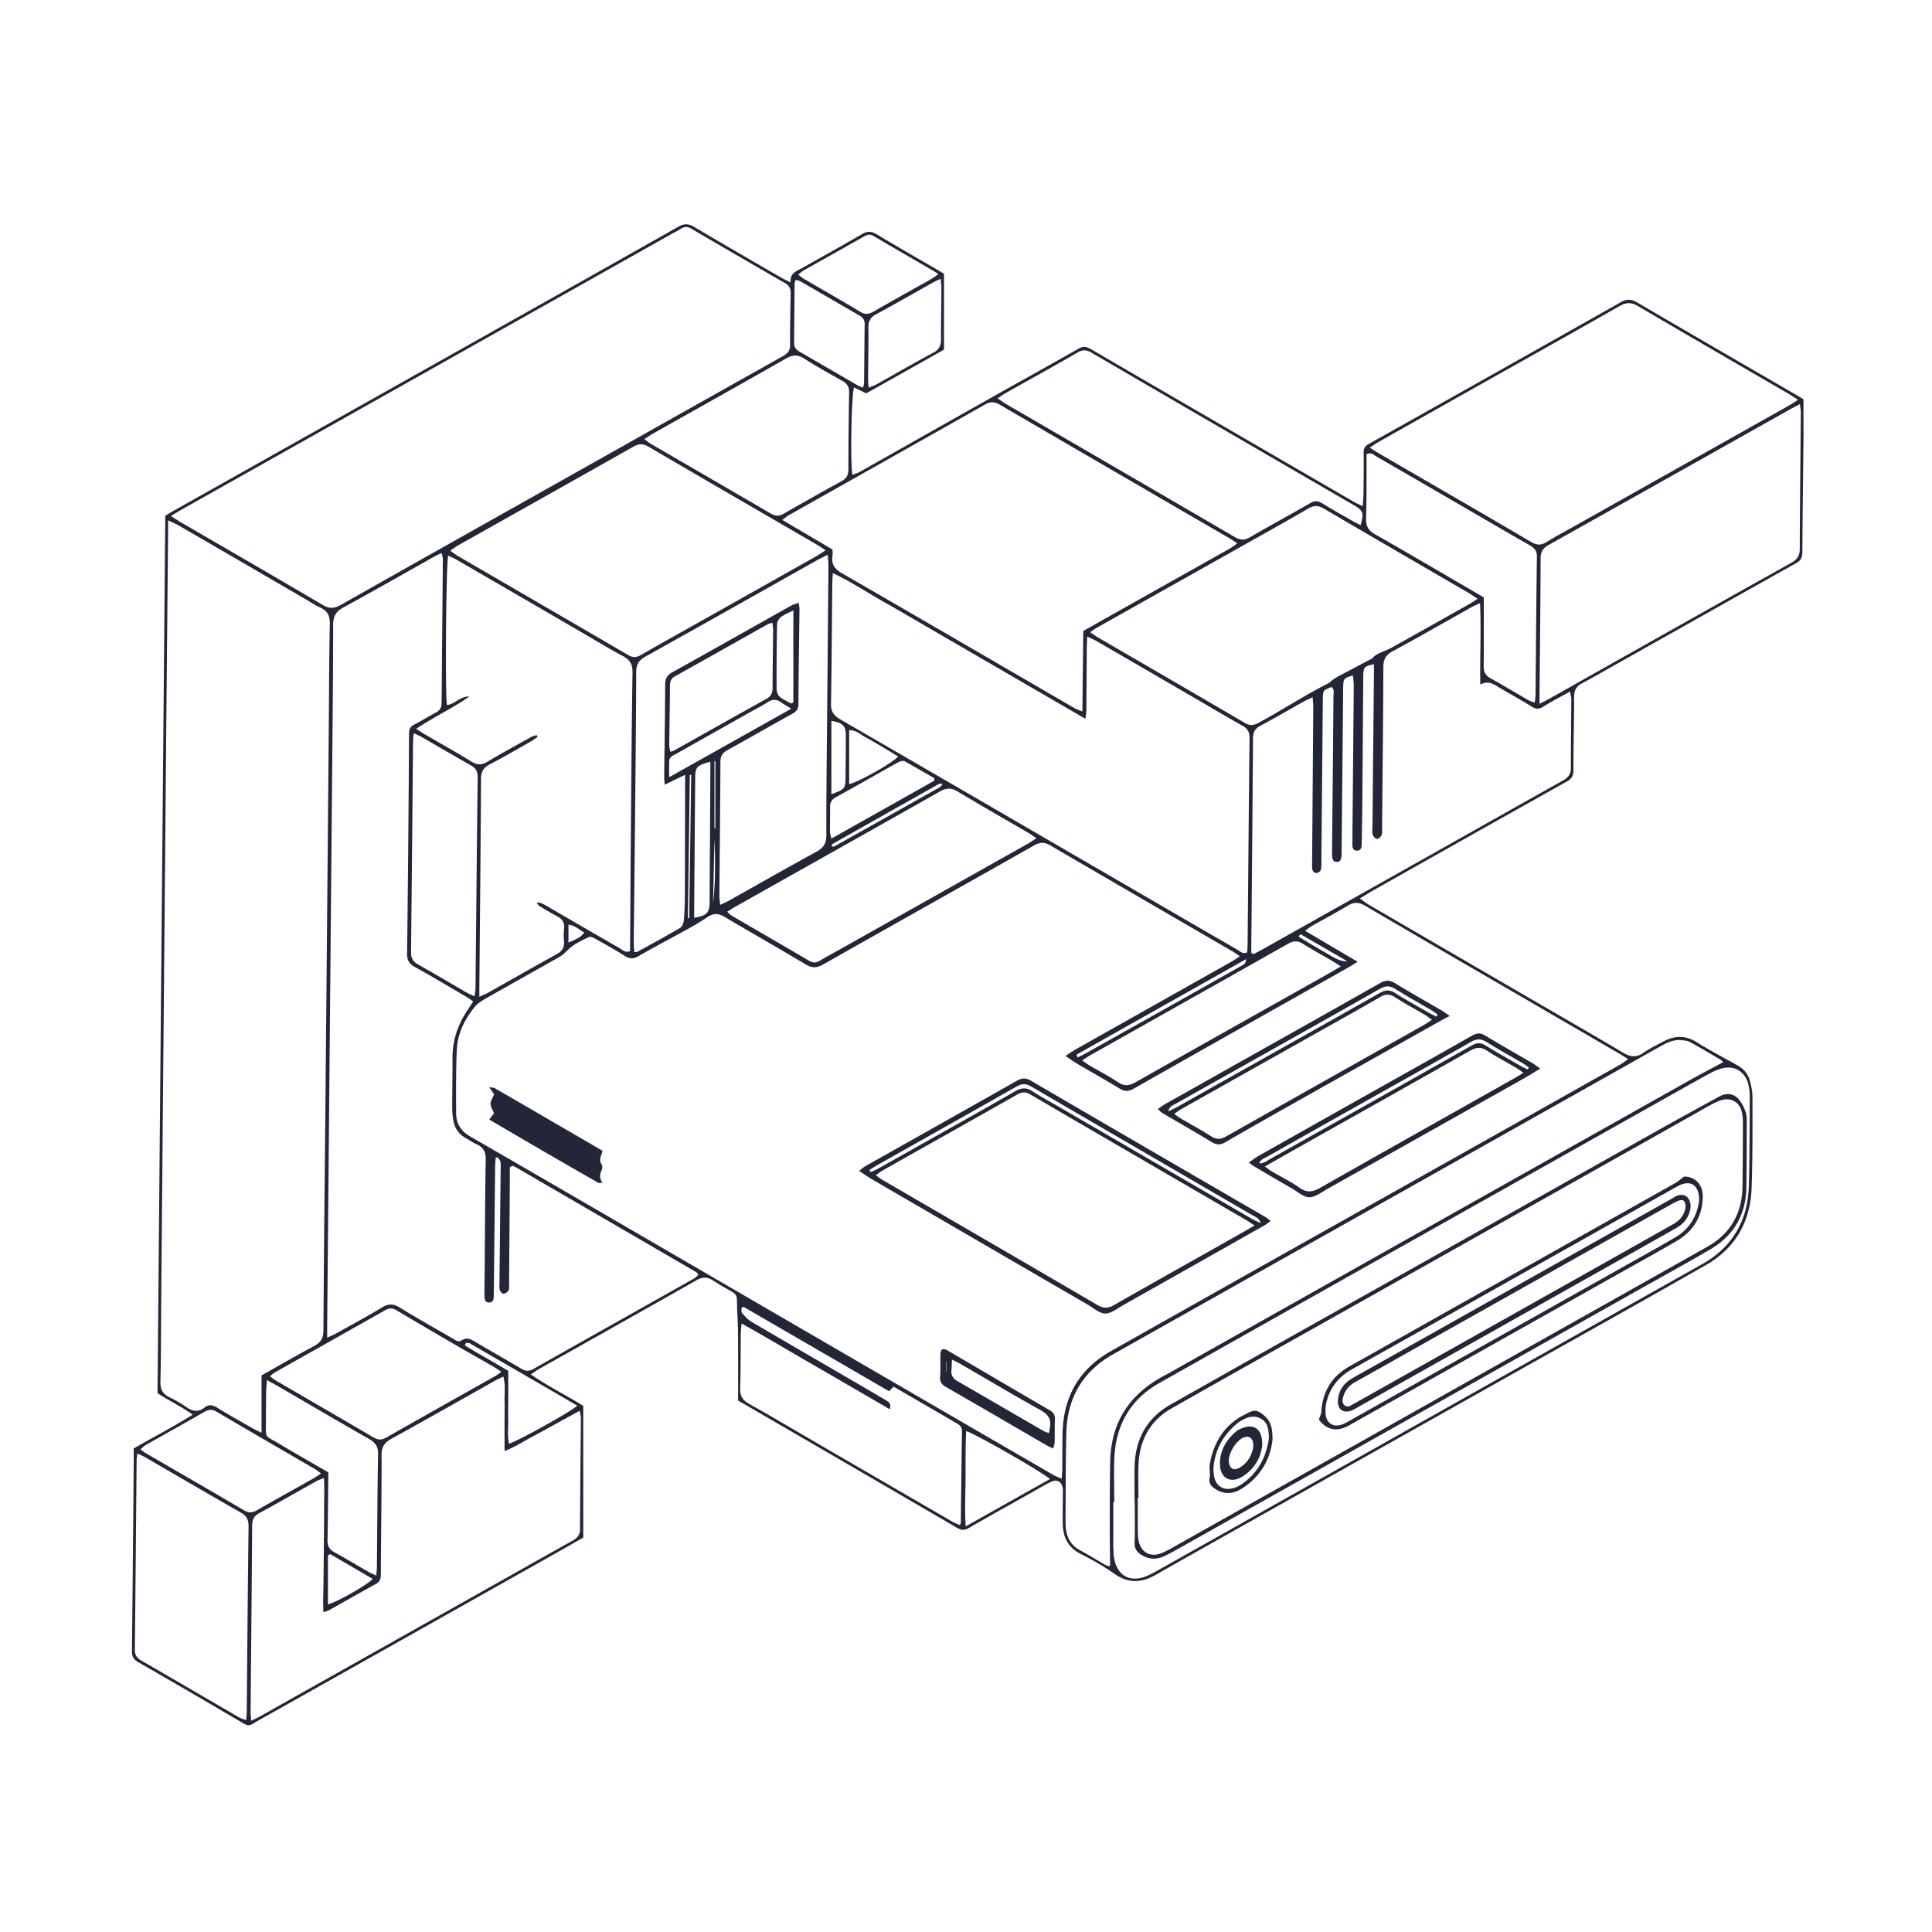 <svg xmlns="http://www.w3.org/2000/svg" width="550" height="550" fill="none" viewBox="0 0 550 550">
    <path fill="#222638" fill-rule="evenodd" d="M210.116 398.71c0-1.908.003-3.797.006-5.672.007-4.54.015-9.001-.022-13.462-.015-1.645-.087-3.289-.159-4.932a151 151 0 0 1-.156-4.659c-.012-1.194-.577-1.795-1.513-2.32-1.807-1.016-3.618-2.04-5.352-3.17-1.565-1.016-2.936-1.012-4.598-.068a6039.245 6039.245 0 0 1-27.628 15.601l-.016.01c-3.07 1.726-6.14 3.452-9.208 5.181-1.008.567-2.018 1.132-3.028 1.696l-.002.002-.003.001-.002.001-.002.002-.007.003-.006.004-.01.005-.004.002-.002.002-.003.001-.002.002-.003.001-.002.001-.003.002-.001.001c-1.652.924-3.305 1.848-4.951 2.783-.451.256-.879.549-1.402.908-.277.19-.581.398-.929.629 3.14 2.149 6.308 3.952 9.367 5.693h.001l.001.001.003.002c1.905 1.084 3.768 2.145 5.555 3.249v37.519c-1.235.701-2.445 1.39-3.638 2.069-2.202 1.253-4.347 2.475-6.497 3.686a847770.94 847770.94 0 0 1-78.533 44.173c-.49.276-.983.548-1.475.821-1.323.732-2.646 1.464-3.93 2.261-.904.556-1.573.512-2.489-.025-10.014-5.884-20.037-11.757-30.12-17.52-1.48-.847-1.808-1.799-1.791-3.368.178-15.095.307-30.19.435-45.285l.069-7.992c.008-.933.005-1.868.002-2.802l-.002-1.4a367.499 367.499 0 0 1 6.103-3.436l.002-.001.002-.001c3.508-1.946 7.065-3.919 10.692-6.182-1.934-1.372-3.852-2.468-5.738-3.545l-.001-.001h-.001c-1.45-.828-2.88-1.645-4.283-2.568.482-54.32.962-108.661 1.443-163.061v-.097l.001-.022v-.096l.001-.034v-.04l.001-.047.002-.229.005-.584.001-.133.756-85.458c.218-.129.443-.265.674-.404v-.001l.002-.001a62.9 62.9 0 0 1 1.546-.913c13.299-7.479 26.599-14.956 39.9-22.433l.02-.012.035-.02.062-.035.076-.042c13.324-7.491 26.647-14.981 39.969-22.474l9.432-5.304.012-.007.012-.007.013-.007.012-.007.004-.002h.001v-.001c18.099-10.179 36.199-20.358 54.269-30.59 1.67-.947 2.916-.915 4.55.057 6.514 3.874 13.069 7.67 19.627 11.469h.001l.003.002 4.879 2.827c.563.327 1.147.617 1.836.959h.002c.332.166.688.343 1.078.541-.205-2.276 1.12-2.968 2.449-3.662.189-.1.379-.199.564-.302l2.002-1.12h.001c5.126-2.864 10.254-5.73 15.332-8.681 1.473-.855 2.606-.867 4.082.016 4.699 2.813 9.44 5.56 14.228 8.334h.002c1.664.965 3.333 1.932 5.009 2.907v21.643l-10.079 5.664-12.068 6.782-3.456-1.722c-.763 2.021-1.11 22.345-.444 24.902.223-.088.448-.166.671-.244.451-.157.895-.312 1.297-.538 5.916-3.333 11.827-6.673 17.738-10.012 6.514-3.68 13.027-7.36 19.546-11.03 3.257-1.835 6.522-3.657 9.786-5.479 5.14-2.868 10.28-5.736 15.39-8.654 1.44-.823 2.436-.42 3.646.29 8.698 5.078 17.409 10.138 26.118 15.196h.001l.001.001.001.001h.001l.001.001.001.001h.002l.001.001.008.005.079.046.078.045.004.002.005.003.004.003.005.002.005.003.004.003 5.525 3.208c14.278 8.293 28.56 16.581 42.842 24.862.44.254.906.467 1.476.729h.001l.002.001c.306.14.643.294 1.021.476.031-.467.063-.879.093-1.255v-.002c.053-.67.097-1.227.105-1.784l.026-2.381v-.018c.038-3.267.075-6.535.026-9.798-.02-1.267.44-1.888 1.517-2.493 23.885-13.386 47.759-26.793 71.592-40.273 1.734-.98 3.012-1.016 4.751.005 11.684 6.849 23.398 13.64 35.112 20.431 3.717 2.155 7.434 4.31 11.15 6.467.242.14.478.291.727.451l.002.001.167.107.111.07.082.052c0 1.268.003 2.533.007 3.797v.032c.007 2.705.014 5.406-.011 8.106-.036 3.952-.081 7.904-.126 11.856-.074 6.587-.149 13.174-.184 19.761-.008 1.497-.44 2.364-1.795 3.118-11.665 6.516-23.307 13.068-34.951 19.621l-.004.002-.004.003-.004.002-.005.002-.004.003-.004.002-.004.002-.004.003-.01.005-.061.035-.02.011-12.668 7.127c-1.209.679-2.416 1.362-3.623 2.044v.001c-3.199 1.808-6.397 3.617-9.626 5.368-1.581.855-2.19 1.976-2.19 3.779a709.052 709.052 0 0 1-.096 9.783v.005c-.054 3.707-.107 7.414-.094 11.121.004 1.666-.561 2.485-1.968 3.271-17.472 9.77-34.914 19.6-52.354 29.428l-2.54 1.431c-.821.462-1.623.959-2.544 1.531h-.001c-.431.268-.889.552-1.387.857.337.244.63.466.896.668v.001c.495.375.899.682 1.334.936 12.857 7.483 25.721 14.957 38.583 22.43l5.316 3.089c2.654 1.543 5.311 3.081 7.968 4.62 6.965 4.033 13.931 8.067 20.85 12.175 2.033 1.206 3.686 1.432 5.691.056 1.599-1.097 3.339-2 5.07-2.898l.778-.405c3.162-1.658 6.216-1.746 9.402.246 2.68 1.676 5.457 3.202 8.234 4.727h.001v.001h.001a397.13 397.13 0 0 1 3.445 1.907c1.669.94 2.875 2.343 3.396 4.13.48 1.646.794 3.408.794 5.118l.002 3.14v.002c.005 7.501.01 15.006-.252 22.498-.331 9.567-4.63 17.13-12.971 21.893-13.825 7.897-27.713 15.683-41.6 23.468-6.087 3.413-12.173 6.825-18.255 10.247a290517.454 290517.454 0 0 0-78.529 44.177l-.874.491-.012.007c-5.852 3.291-11.706 6.583-17.538 9.904-3.973 2.267-7.72 2.371-11.624-.387-3.037-2.146-6.324-3.985-9.648-5.675-3.666-1.864-5.009-4.881-5.058-8.716-.021-1.789-.004-3.579.013-5.369v-.036c.008-.854.016-1.708.02-2.561l.001-.223.004-.276a12.58 12.58 0 0 0-.021-1.244c-.182-2.081-1.569-2.948-3.453-2.024-1.353.663-2.663 1.416-3.973 2.169-.49.281-.98.563-1.472.84-1.549.871-3.099 1.74-4.65 2.609h-.001v.001h-.002v.001H289c-4.384 2.457-8.768 4.913-13.117 7.427-1.23.71-2.113.771-3.384.029-16.16-9.437-32.348-18.834-48.533-28.23a39934.43 39934.43 0 0 1-11.067-6.425c-.932-.54-1.864-1.077-2.783-1.605m142.571-126.668.274.189c-.312.202-.599.393-.87.574-.55.367-1.036.691-1.543.977a61940.29 61940.29 0 0 1-20.93 11.784c-7.843 4.414-15.685 8.828-23.525 13.246-.538.302-1.054.647-1.687 1.07-.325.218-.681.457-1.088.721.463.31.873.592 1.25.851v.001l.002.001c.735.506 1.346.925 1.983 1.301 1.493.878 2.992 1.745 4.492 2.613h.001v.001h.001c2.592 1.499 5.183 2.998 7.743 4.553 1.383.839 2.488.831 3.892.033a10676.643 10676.643 0 0 1 33.817-19.126l4.963-2.8c3.914-2.208 7.831-4.414 11.748-6.619 3.451-1.943 6.902-3.886 10.351-5.832.556-.315 1.099-.65 1.787-1.076.341-.21.718-.443 1.149-.706l-7.652-4.509-7.332-4.32c.315-.22.587-.418.833-.598h.001c.464-.338.839-.611 1.24-.838 1.173-.666 2.354-1.32 3.534-1.975l.001-.001h.001l.001-.001.001-.001h.002l.001-.001.001-.001h.001c2.227-1.236 4.453-2.471 6.637-3.78 1.698-1.016 3.065-.98 4.803.041 11.772 6.908 23.578 13.761 35.384 20.615l.003.001 9.783 5.681 5.764 3.349c7.118 4.135 14.238 8.271 21.352 12.409.508.297 1.004.612 1.606.995l.001.001.003.002c.314.199.656.417 1.044.66-.315.216-.593.415-.85.599-.5.359-.919.659-1.364.909a91782.627 91782.627 0 0 1-49.608 27.909l-.067.038c-8.644 4.861-17.29 9.719-25.935 14.577l-.22.123-.026.015-.025.014-.008.004-.008.005-.008.004-.008.005-.008.004-.008.004-.008.005c-23.07 12.963-46.14 25.926-69.183 38.94-8.974 5.07-13.463 12.975-13.689 23.272a348.285 348.285 0 0 0-.058 6.218v.005c-.004 1.327-.008 2.655-.023 3.982-.005.531-.042 1.06-.087 1.71v.007l-.022.315-.013.197-.012.18-.009.13-.005.085-.005.078-.008.137a53.033 53.033 0 0 0-.944-.423h-.001c-.557-.245-1.026-.451-1.467-.706a23576.46 23576.46 0 0 1-33.589-19.477c-14.629-8.496-29.255-16.996-43.882-25.497l-31.655-18.394-12.454-7.238-.03-.018c-14.776-8.589-29.551-17.177-44.358-25.712-2.678-1.545-4.005-3.687-4.013-6.643l-.003-1.033-.003-.881v-.004c-.018-5.332-.035-10.672.188-15.998.197-4.703 2.218-8.833 5.195-12.423.863-1.04 2.158-1.78 3.368-2.471v-.001h.001l.015-.008c4.214-2.403 8.441-4.781 12.668-7.159 2.642-1.487 5.283-2.973 7.922-4.465.872-.491 1.584-1.173 2.302-1.862.156-.149.311-.298.469-.446 1.441-1.353 3.339-2.257 5.179-3.133l.532-.255c.476-.229 1.416.275 2.037.626l.459.257c2.598 1.454 5.198 2.91 7.708 4.506 1.356.863 2.38.92 3.832.081 3.055-1.762 6.158-3.442 9.261-5.122h.001v-.001h.002v-.001h.001l.001-.001.002-.001.003-.001.002-.002.002-.001.003-.001.002-.002.003-.001.002-.001.003-.002a602.29 602.29 0 0 0 5.744-3.136c1.552-.86 3.045-1.826 4.533-2.789l.327-.211c1.565-1.009 2.965-.936 4.606.04 3.517 2.087 7.054 4.14 10.592 6.192 4.214 2.444 8.428 4.888 12.604 7.392 1.827 1.097 3.174.98 4.969-.036a13197.679 13197.679 0 0 1 30.695-17.325l.018-.01c9.777-5.507 19.555-11.014 29.319-16.545 1.658-.936 2.912-.972 4.558-.008 12.442 7.272 24.903 14.508 37.364 21.745 4.901 2.846 9.802 5.693 14.702 8.541.373.217.726.465 1.169.775l.002.002.008.005.218.153.171.119zM74.451 391.551c1.535-.862 3.035-1.713 4.513-2.552 3.531-2.004 6.937-3.938 10.398-5.769 1.924-1.016 2.694-2.214 2.706-4.449.107-16.79.273-33.581.439-50.37v-.011c.072-7.272.143-14.544.21-21.815.213-23.145.416-46.289.619-69.432v-.008l.245-27.901c.027-3.091.046-6.183.066-9.274.047-7.448.094-14.895.248-22.343.049-2.331-.665-3.731-2.739-4.675-1.004-.456-1.952-1.037-2.9-1.618h-.001c-.4-.245-.8-.49-1.204-.725l-5.828-3.389-.014-.008c-10.032-5.834-20.065-11.669-30.104-17.492-.585-.339-1.198-.625-1.948-.977h-.001l-.002-.001a82.829 82.829 0 0 1-1.303-.619c0 .543 0 1.017.002 1.447v.001c.001.75.003 1.367-.002 1.984l-.21 22.411v.005c-.174 18.668-.348 37.336-.512 56.005-.415 46.444-.823 92.889-1.23 139.333v.083c-.022 2.489-.034 4.979-.045 7.468-.026 5.478-.051 10.955-.181 16.429-.053 2.227.637 3.574 2.617 4.514a34.623 34.623 0 0 1 4.941 2.879c1.726 1.206 3.328 1.319 4.981.025 1.23-.96 2.311-.779 3.606.024 2.54 1.574 5.141 3.056 7.74 4.538h.002c.718.409 1.435.818 2.152 1.229.504.29 1.028.544 1.668.853h.001c.323.156.676.327 1.07.523v-16.323Zm59.521-106.969-.001-.001c-.48-.341-.921-.654-1.388-.926a1167.91 1167.91 0 0 1-3.271-1.92l-.003-.002h-.001c-3.701-2.177-7.401-4.352-11.16-6.427-1.654-.911-2.283-1.899-2.259-3.868.27-20.905.436-41.813.557-62.722.008-1.307.455-1.924 1.532-2.477 1.111-.57 2.196-1.19 3.282-1.81a97.704 97.704 0 0 1 2.813-1.565c1.165-.618 1.637-1.469 1.649-2.788.056-7.867.127-15.735.198-23.604v-.023a16371 16371 0 0 0 .149-17.19c.003-.351-.084-.703-.188-1.128-.055-.22-.113-.459-.167-.727-.312.157-.597.296-.863.426-.471.23-.883.431-1.283.655a3161.725 3161.725 0 0 0-7.383 4.16l-.002.001c-6.136 3.464-12.274 6.928-18.46 10.302-2.094 1.142-2.872 2.485-2.876 4.869-.01 11.607-.117 23.218-.224 34.827v.041c-.024 2.564-.048 5.127-.07 7.691-.468 52.268-.94 104.536-1.412 156.804a221.01 221.01 0 0 0-.002 2.143v.005l.002.927v.551c.395-.186.742-.342 1.054-.484l.003-.001c.589-.266 1.058-.479 1.508-.729a630.231 630.231 0 0 1 3.415-1.892l.002-.001v-.001c3.219-1.776 6.439-3.552 9.574-5.467 1.892-1.153 3.312-1.117 5.183.041 3.63 2.245 7.334 4.372 11.037 6.498 1.333.766 2.666 1.531 3.996 2.302.106.062.213.128.32.195.68.421 1.388.86 2.196.309 1.347-.919 2.436-.419 3.655.307 2.13 1.263 4.275 2.502 6.42 3.741l.002.001.003.002.002.001.003.001.001.001.002.001.001.001.002.001.002.001c2.303 1.331 4.606 2.661 6.892 4.021 1.21.722 2.19.767 3.44.057a15051.34 15051.34 0 0 1 28.5-16.053c5.752-3.234 11.504-6.469 17.254-9.708.313-.176.579-.436.852-.702h.001c.128-.125.257-.251.394-.371-.104-.121-.186-.232-.258-.329-.124-.167-.218-.295-.343-.369a60914.014 60914.014 0 0 0-51.421-29.899c-.226-.132-.478-.218-.726-.303l-.048-.016-.059-.02-.052-.018-.027-.01c-.062-.023-.15.009-.224.037l-.01.003a1.434 1.434 0 0 0-.208.122l-.352.221.002 1.589v.001a390.75 390.75 0 0 1-.002 3.585c-.061 9.208-.13 18.42-.198 27.628-.001.18.005.364.011.549.019.581.039 1.169-.16 1.662-.19.471-.896.943-1.416 1-.335.036-.956-.621-1.081-1.073-.148-.532-.126-1.119-.104-1.7.007-.177.013-.353.015-.526.07-7.142.144-14.285.217-21.427l.11-10.679c.002-.17.007-.341.012-.513.018-.58.036-1.163-.077-1.717-.061-.309-.288-.585-.516-.861h-.001c-.103-.125-.206-.25-.293-.377l-.549.133c-.016.287-.036.575-.056.863a30.218 30.218 0 0 0-.089 1.726c-.083 7.785-.163 15.569-.242 23.354l-.001.047-.12 11.689c-.008.666-.02 1.327-.04 1.993-.029.826-.307 1.52-1.243 1.56-1.113.049-1.343-.766-1.383-1.665-.02-.496-.016-.997-.012-1.493l.032-2.893c.016-1.442.032-2.883.045-4.326.022-2.76.039-5.52.057-8.279v-.004c.046-7.361.093-14.721.225-22.08.04-2.13-.637-3.433-2.541-4.288-.725-.323-1.407-.744-2.09-1.164-.38-.235-.761-.469-1.149-.687-1.851-1.049-2.968-2.65-3.376-4.695a19.297 19.297 0 0 1-.375-3.698c-.004-2.364.019-4.728.043-7.091v-.002c.024-2.448.048-4.895.042-7.343-.012-5.078 1.593-9.607 4.42-13.757.314-.461.617-.932.962-1.469v-.001l.498-.773c-.257-.176-.499-.348-.732-.513M49.891 147.694l.001.001a47.62 47.62 0 0 0 1.572.977c3.63 2.111 7.26 4.218 10.892 6.326 9.856 5.72 19.71 11.44 29.523 17.228 1.923 1.138 3.31 1.025 5.19-.04 17.813-10.086 35.658-20.119 53.503-30.151l13.705-7.706 6.303-3.546.025-.014a51520.257 51520.257 0 0 1 52.022-29.239c1.299-.726 2.299-1.428 2.291-3.158-.019-4.657.065-9.314.148-13.97l.017-.962c.025-1.294-.431-2.161-1.585-2.827a4513.263 4513.263 0 0 1-26.676-15.504c-1.065-.625-1.973-.661-2.993.012-.505.334-1.043.62-1.581.907-.269.144-.538.287-.803.436l-66.53 37.421-.266.15a379756.915 379756.915 0 0 0-73.084 41.112c-.57.32-1.129.665-1.823 1.094h-.001c-.327.202-.685.423-1.088.668.477.299.88.556 1.238.785m187.124 16.703c.024-.378.051-.789.075-1.252 3.529 1.68 6.735 3.596 9.891 5.481l.001.001c1.54.92 3.068 1.833 4.616 2.708a832.531 832.531 0 0 1 9.996 5.77h.001l.001.001.001.001h.001l.001.001.002.001a2203.3 2203.3 0 0 0 4.215 2.454c4.784 2.773 9.568 5.551 14.352 8.328l.004.002.005.003.004.003.005.002.004.003.004.002.005.003.004.002.005.003.031.018 14.206 8.252 10.601 6.157 3.947 2.293c.041-.356.085-.67.125-.957v-.001c.074-.532.136-.97.141-1.409.031-3.573.054-7.145.077-10.718v-.037c.015-2.389.03-4.777.048-7.166.003-.59.034-1.179.072-1.905.019-.369.041-.774.061-1.232a55 55 0 0 0 1.082.508c.594.275 1.097.507 1.572.782 8.395 4.864 16.78 9.736 25.167 14.61l3.03 1.761c1.292.752 2.581 1.509 3.871 2.265l.003.002.003.002.003.002.003.001.003.002.003.002.001.001h.002l.001.001.001.001.002.001.001.001h.001l.002.001.001.001c3.136 1.841 6.273 3.681 9.449 5.449 1.509.843 2.033 1.872 2.013 3.582-.162 14.062-.287 28.126-.411 42.189l-.001.009v.071c-.049 5.489-.098 10.979-.149 16.468-.002.515-.04 1.027-.078 1.536l-.001.004-.029.408-.017.251c-.993.467-1.671-.001-2.311-.442-.161-.111-.319-.22-.48-.313a6002.353 6002.353 0 0 1-20.897-12.103l-.003-.002-.004-.002-.003-.002-.003-.002-.004-.002-.003-.002-.004-.002-.003-.002-.003-.002-1.901-1.104-20.292-11.788-.031-.018-.032-.019-.031-.018-.031-.018-.032-.018-.005-.003-.005-.003-.005-.003-.006-.003-.005-.003-.005-.003-.005-.003-.006-.003-.005-.003c-23.222-13.493-46.445-26.986-69.694-40.43-1.883-1.089-2.71-2.247-2.67-4.481.145-7.977.209-15.953.274-23.93.028-3.389.056-6.779.089-10.168.005-.573.042-1.146.086-1.828m-.013-7.973c0 .231.008.451.016.661.016.426.031.814-.028 1.19-.375 2.368.625 3.723 2.714 4.929 16.343 9.42 32.65 18.898 48.958 28.376l.001.001.001.001h.001l.001.001h.001v.001h.001l.011.006c5.77 3.354 11.541 6.708 17.313 10.059.341.199.715.339 1.2.519l.001.001c.271.101.578.215.933.36l.056-4.8.05-4.24.164-13.878 3.656-2.06c3.096-1.745 6.153-3.469 9.214-5.188l10.503-5.9.021-.011c6.036-3.39 12.072-6.78 18.105-10.178.494-.279.96-.61 1.494-.99.267-.19.552-.393.865-.607-.352-.226-.662-.43-.944-.615-.563-.369-1.018-.668-1.488-.942-1.652-.966-3.309-1.925-4.967-2.883-1.142-.661-2.285-1.321-3.426-1.985l-12.493-7.26-.19-.111a27328.258 27328.258 0 0 1-44.094-25.658c-1.44-.839-2.618-.976-4.135-.117-12.814 7.253-25.642 14.478-38.471 21.705l-.003.001-.003.002c-5.812 3.274-11.625 6.548-17.437 9.825-.348.196-.668.439-1.085.757-.236.18-.502.383-.822.614l12.366 7.282 1.936 1.14zM136.471 283.748c.42-.191.777-.347 1.09-.483l.001-.001c.584-.254 1.013-.441 1.418-.67 2.131-1.197 4.26-2.401 6.388-3.605l.002-.001c4.37-2.473 8.74-4.945 13.139-7.364 1.521-.835 2.178-1.868 2.049-3.57a20.218 20.218 0 0 1 .032-3.731c.19-1.762-.601-2.77-2.097-3.541-1.657-.852-3.248-1.835-4.838-2.818l-.107-.066c-.23-.141-.391-.393-.552-.644h-.001a5.07 5.07 0 0 0-.225-.332c.984-.016 1.694.319 2.371.71 2.197 1.273 4.392 2.547 6.587 3.822 4.908 2.85 9.816 5.7 14.738 8.528.156.09.309.195.466.303h.001c.642.442 1.338.92 2.453.476l-.001-.839v-.02c-.001-.589-.002-1.192.001-1.795l.064-9.97.001-.079v-.045c.042-6.676.084-13.353.14-20.027l.061-7.428.001-.148c.104-12.991.208-25.982.414-38.973.037-2.323-.722-3.59-2.734-4.666-3.072-1.642-6.072-3.415-9.072-5.188l-.001-.001h-.001l-.001-.001-.001-.001h-.002l-.001-.001-.001-.001-.002-.001-.001-.001h-.001l-.002-.001c-1.21-.715-2.42-1.431-3.635-2.137l-3.78-2.196-.005-.003-.004-.002-.005-.003-.004-.003-.004-.002-.005-.003-.004-.002-.005-.003-.004-.002a31327.788 31327.788 0 0 0-30.839-17.903c-.499-.289-1.025-.532-1.57-.784h-.001c-.261-.121-.527-.243-.796-.374-.626 2.71-.888 40.592-.339 42.556 1.037-.124 1.922-.659 2.809-1.195 1.085-.656 2.173-1.314 3.547-1.221-2.47 1.739-5.092 3.227-7.756 4.738-2.451 1.39-4.937 2.801-7.373 4.446.36.23.674.434.959.62l.002.001.001.001c.567.37 1.019.664 1.482.935 1.348.785 2.701 1.562 4.053 2.338l.001.001.002.001.003.002.002.001.003.002.002.001.003.001.002.002.003.001v.001c3.101 1.781 6.202 3.562 9.245 5.441 1.649 1.02 2.92.984 4.549.008 3.192-1.907 6.446-3.711 9.7-5.515l.013-.008c.878-.487 1.756-.974 2.633-1.463.338-.189.716-.308 1.094-.427.177-.055.354-.111.528-.174.096.182.193.367.286.549-.203.136-.404.276-.604.416-.437.305-.874.611-1.336.87-.888.504-1.774 1.011-2.661 1.518l-.003.002h-.001c-3.002 1.717-6.005 3.434-9.068 5.031-1.783.931-2.416 2.093-2.428 4.106-.077 14.833-.211 29.667-.345 44.501v.006c-.043 4.746-.086 9.492-.127 14.238-.005.564-.004 1.127-.002 1.833v.007l.002 1.415zm219.756-12.431c.222.097.444.194.666.287.296-.159.593-.315.891-.471l.001-.001c.572-.3 1.143-.6 1.705-.916a69194.034 69194.034 0 0 0 45.137-25.353c4.458-2.507 8.913-5.016 13.369-7.525 8.918-5.023 17.835-10.045 26.767-15.042 1.488-.835 2.448-1.722 2.44-3.622-.021-4.214.019-8.428.058-12.641v-.021c.022-2.334.043-4.667.055-7 0-.388-.082-.777-.184-1.256-.056-.263-.118-.553-.175-.886-.819.456-1.615.888-2.392 1.31-1.842.999-3.576 1.94-5.235 2.998-1.262.802-2.138.713-3.352-.057-1.976-1.251-4.006-2.412-6.037-3.573-.85-.486-1.7-.972-2.546-1.465-.251-.146-.5-.301-.749-.457-1.537-.959-3.078-1.922-5.244-.748-.047-3.218-.008-6.376.03-9.523v-.009c.056-4.523.111-9.021-.087-13.636-.349.16-.657.296-.936.419-.549.242-.985.433-1.399.666-2.264 1.269-4.525 2.546-6.785 3.822l-.005.003c-5.252 2.966-10.505 5.932-15.805 8.807-1.96 1.065-2.593 2.34-2.601 4.518-.038 11.849-.154 23.698-.271 35.547l-.096 9.997c-.002.196.005.397.012.598v.001c.02.563.04 1.129-.141 1.619-.182.493-.871 1.118-1.311 1.102-.436-.017-1.057-.694-1.218-1.206-.161-.503-.131-1.068-.1-1.629.01-.199.021-.398.023-.594l.208-21.654.208-21.656c.005-.636.003-1.272.001-1.923v-.025l-.001-1.02c-2.771.548-3.009.819-3.033 3.509-.051 6.098-.095 12.196-.14 18.293-.044 6.097-.088 12.195-.139 18.293-.022 2.869-.072 5.738-.121 8.607l-.04 2.344c-.016.943-.085 1.984-1.319 2.012-1.262.029-1.339-1-1.335-1.956.008-1.992.02-3.981.04-5.973l.089-9.774.001-.088c.089-9.739.178-19.477.253-29.217.006-.643-.062-1.285-.133-1.95v-.002l-.001-.001v-.006c-.032-.304-.065-.613-.092-.929-2.629.851-2.698.932-2.779 3.118-.013.369-.014.738-.015 1.108-.001.211-.002.423-.005.634l-.143 15.287-.001.024c-.095 10.16-.189 20.321-.291 30.48-.021 1.871-.388 2.46-1.384 2.448-.984-.008-1.335-.601-1.327-2.485.018-3.434.052-6.866.087-10.299v-.005l.038-3.885.054-5.535v-.017c.08-8.272.16-16.542.216-24.815.002-.195.019-.397.035-.6.063-.761.128-1.548-.579-2.147-2.42.916-2.456.936-2.481 3.646-.083 8.774-.16 17.55-.238 26.325a64820.9 64820.9 0 0 1-.177 19.72l-.001.238.001.137v.069c.003.688.005 1.386-.194 2.016-.125.396-.818.787-1.29.831-.327.028-.904-.472-1.025-.847-.158-.499-.146-1.06-.135-1.611l.002-.073.002-.097.002-.191.134-17.75v-.125c.067-8.81.134-17.62.197-26.431.005-.578-.039-1.154-.091-1.825v-.001c-.026-.34-.054-.705-.079-1.107-.337.156-.636.288-.908.409l-.002.001h-.001c-.548.243-.988.437-1.408.671a864.06 864.06 0 0 0-4.189 2.368c-2.79 1.584-5.581 3.167-8.407 4.687-1.512.814-2.061 1.843-2.073 3.553-.093 15.132-.228 30.264-.362 45.393v.016l-.001.019-.117 13.314c-.005.529-.003 1.059-.002 1.589l.002.488v.306zM71.494 489.875c.389-.193.738-.363 1.06-.519.623-.302 1.144-.554 1.646-.836 22.059-12.398 44.113-24.805 66.167-37.211l4.913-2.766.018-.01c5.874-3.308 11.749-6.617 17.636-9.901 1.319-.738 2.178-1.549 2.182-3.255.023-6.755.088-13.508.152-20.262v-.01c.037-3.78.073-7.56.102-11.341.002-.395-.076-.792-.173-1.277a24.35 24.35 0 0 1-.162-.881c-2.609 1.436-4.925 2.706-7.24 3.977l-.539.296-1.02.562-.03.017-.006.003c-1.721.948-3.442 1.896-5.177 2.82-.641.343-1.274.704-1.917 1.071-1.657.945-3.378 1.927-5.468 2.721v-7.357c0-.746.007-1.492.015-2.239.014-1.494.028-2.988-.015-4.481-.02-.682.002-1.368.024-2.063.052-1.614.106-3.278-.371-5.059-.313.155-.604.294-.879.426h-.001c-.533.255-1.006.481-1.463.739a6749.596 6749.596 0 0 0-8.287 4.666l-.013.007-.02.011c-7.057 3.978-14.114 7.956-21.208 11.865-1.972 1.085-2.807 2.303-2.799 4.642.022 6.797-.04 13.594-.102 20.392v.006c-.042 4.568-.084 9.136-.1 13.704-.004 1.355-.439 2.077-1.625 2.719-2.914 1.58-5.801 3.211-8.687 4.843v.001h-.002v.001h-.002v.001l-.002.001-.005.002-.004.002-.003.003-.003.001c-1.513.855-3.025 1.71-4.542 2.558-.208.115-.442.182-.778.277-.192.055-.417.119-.69.207-.122-1.905-.08-3.687-.039-5.43.017-.731.034-1.454.04-2.177.012-1.607.032-3.213.053-4.819v-.003a1630.9 1630.9 0 0 0 .103-10.359l.007-.858c.019-2.287.037-4.574.03-6.858-.001-.72.01-1.44.023-2.17.029-1.756.06-3.563-.092-5.538-.348.151-.657.278-.939.393v.001l-.003.001c-.536.219-.97.397-1.373.622-1.818 1.016-3.631 2.042-5.445 3.068v.001h-.001l-.001.001h-.001l-.002.001-.006.004c-3.528 1.995-7.055 3.99-10.617 5.923-1.537.835-2.029 1.875-2.037 3.561-.077 12.461-.188 24.924-.3 37.385v.013c-.046 5.125-.092 10.25-.135 15.374-.005.515.034 1.027.082 1.656.025.337.054.709.08 1.131zm439.253-376.772.012.008c.335.219.7.456 1.111.719-.386.242-.731.463-1.05.668-.647.414-1.187.761-1.746 1.076-20.239 11.382-40.478 22.76-60.717 34.138-.762.429-1.529.85-2.296 1.272l-.002.001-.004.002c-1.921 1.057-3.843 2.113-5.692 3.283-1.618 1.024-2.876.976-4.534-.004-8.125-4.798-16.288-9.531-24.451-14.264l-.002-.001c-2.453-1.422-4.906-2.844-7.358-4.268-1.618-.941-3.238-1.879-4.857-2.818l-.025-.014-.011-.007c-2.244-1.3-4.487-2.6-6.727-3.905-.442-.259-.874-.536-1.402-.874-.31-.198-.653-.417-1.05-.667.331-.219.63-.423.908-.613l.002-.002.004-.002.003-.003.003-.002.001-.001c.542-.371 1.008-.69 1.499-.966a18676.18 18676.18 0 0 1 29.036-16.371c3.857-2.172 7.717-4.339 11.577-6.506l.005-.003c9.371-5.262 18.743-10.523 28.078-15.848 1.895-1.08 3.307-1.125 5.211-.004 10.412 6.125 20.864 12.189 31.314 18.252l.001.001h.001l.001.001h.001v.001h.001l.001.001h.001l.001.001c3.82 2.216 7.641 4.433 11.459 6.653a37.14 37.14 0 0 1 1.68 1.058l.004.002.007.005zm-90.96 56.78-.002-.001h-.001v-.001h-.001a17.479 17.479 0 0 0-1.176-.785c-3.886-2.261-7.774-4.519-11.662-6.778l-.014-.008c-10.017-5.818-20.035-11.637-30.021-17.51-1.666-.98-2.892-.96-4.529 0-5.185 3.019-10.417 5.954-15.65 8.89l-.001.001-.005.002-3.821 2.146-16.632 9.351c-7.973 4.481-15.946 8.962-23.915 13.449-.404.227-.785.492-1.23.801-.236.164-.49.34-.775.53.3.205.565.393.81.566v.001l.003.001c.458.325.845.599 1.252.836 4.196 2.441 8.394 4.88 12.592 7.318l.009.005.001.001.014.008.019.011.001.001.014.008.019.011a8802.747 8802.747 0 0 1 29.254 17.043c1.403.822 2.428.798 3.859.032 2.941-1.577 5.813-3.273 8.684-4.97 3.666-2.165 7.331-4.331 11.14-6.247.353-.178.659-.441.967-.706.195-.168.39-.337.598-.484.46-.322.944-.621 1.44-.887 1.191-.631 2.382-1.26 3.574-1.889l.001-.001c1.989-1.049 3.978-2.098 5.96-3.16.154-.082.273-.225.393-.369h.001c.097-.117.195-.234.312-.32a7.57 7.57 0 0 1 1.25-.763c.478-.223.966-.428 1.453-.633h.001c.804-.338 1.607-.675 2.366-1.097a4708.744 4708.744 0 0 0 20.327-11.406l1.582-.892a29.4 29.4 0 0 0 1.49-.924h.001l.003-.003.005-.003.005-.003c.269-.174.562-.363.892-.571l-.005-.008-.08-.055-.094-.065-.129-.089-.207-.144-.337-.236zM129.02 157.382h.001c.519.376.947.686 1.404.949 4.732 2.751 9.464 5.499 14.198 8.248h.001c11.405 6.624 22.811 13.247 34.201 19.897 1.331.779 2.36.722 3.658-.024 3.988-2.299 8.005-4.549 12.023-6.799l.002-.001.001-.001h.001l.002-.001.001-.001.002-.001.001-.001.002-.001h.001c1.407-.788 2.813-1.576 4.219-2.366l4.062-2.284.026-.014c9.842-5.534 19.687-11.07 29.525-16.614.554-.312 1.086-.663 1.711-1.075l.001-.001.003-.001.001-.001c.302-.2.627-.413.987-.644-.41-.261-.767-.493-1.092-.704-.592-.384-1.077-.699-1.574-.99-4.245-2.468-8.492-4.933-12.738-7.398l-.024-.014-.025-.014-.024-.014-.024-.014-.004-.003-.004-.002c-11.644-6.76-23.289-13.52-34.908-20.323-1.569-.92-2.755-.899-4.312-.016-11.699 6.621-23.417 13.208-35.134 19.795l-.003.002c-4.912 2.762-9.824 5.523-14.735 8.287-.454.255-.883.554-1.4.915-.268.187-.559.391-.891.614h-.004c.32.222.602.427.861.614zm310.618 42.278c-.396.204-.843.435-1.365.709v-.531l-.002-.862v-.009c-.002-.658-.003-1.16.002-1.661.031-3.428.064-6.855.098-10.283.091-9.342.182-18.684.209-28.026.004-1.928.702-2.977 2.351-3.9a29546.01 29546.01 0 0 0 53.544-30.067l.014-.008.102-.057.051-.029 15.041-8.458a51.937 51.937 0 0 1 1.637-.87l.003-.002c.326-.169.68-.352 1.075-.56.04.356.083.671.122.958.076.556.139 1.01.136 1.462-.034 4.313-.073 8.626-.112 12.939v.006c-.078 8.622-.156 17.243-.191 25.863-.008 1.892-.673 2.977-2.343 3.909-15.094 8.42-30.154 16.891-45.215 25.363l-.003.001-.002.002-.002.001-.003.001-.002.002-.003.001-.002.001-.003.002-.002.001-8.559 4.814c-2.454 1.38-4.905 2.765-7.356 4.149l-.009.006c-2.455 1.386-4.909 2.773-7.365 4.154-.549.308-1.11.598-1.843.977h-.001zm50.765 102.586-.062-.077c-.138-.172-.277-.347-.457-.453l-1.155-.678-.003-.002v-.001h-.002v-.001h-.002v-.001h-.001c-2.544-1.497-5.088-2.993-7.674-4.411-.608-.332-1.38-.408-2.112-.48l-.28-.028c-2.368-.246-4.344.839-6.308 1.944l-10.392 5.85-.18.101-.418.235-.407.23-.004.002-.003.002-.004.002-.003.002-.004.002-.004.002c-9.276 5.222-18.552 10.443-27.83 15.663l-36.827 20.717-.167.094a211689.317 211689.317 0 0 0-79.246 44.589c-8.7 4.901-13.06 12.488-13.294 22.389-.145 6.066-.17 12.134-.195 18.201-.009 2.062-.018 4.124-.031 6.185-.008 1.077.008 2.166.161 3.227.367 2.516 1.569 4.472 3.889 5.731 1.458.791 2.889 1.633 4.321 2.476.999.588 1.999 1.176 3.007 1.747.309.176.673.255.978.321h.001c.121.026.233.051.328.078-.011-1.255-.024-2.495-.037-3.724v-.029c-.031-2.979-.062-5.896-.056-8.811l.004-1.933c.009-5.164.018-10.327.129-15.487.218-10.176 4.707-17.928 13.431-23.199a57.535 57.535 0 0 1 2.388-1.345 97.66 97.66 0 0 0 1.307-.716l28.959-16.288.147-.083a682428.04 682428.04 0 0 1 118.594-66.692c2.194-1.233 4.419-2.415 6.668-3.61l.002-.001c.988-.525 1.981-1.052 2.978-1.588h-.004a2.796 2.796 0 0 1-.13-.152m-301.188-78.869c-.027-.452-.054-.814-.076-1.118v-.001a14.648 14.648 0 0 1-.061-1.208c.029-2.541.063-5.082.096-7.623v-.016l.001-.003v-.005c.081-6.159.162-12.319.185-18.481.008-1.686.492-2.686 2.025-3.533 7.467-4.145 14.909-8.334 22.351-12.522 3.834-2.158 7.668-4.316 11.505-6.467.394-.222.829-.365 1.323-.528.253-.084.521-.172.806-.279.039.296.081.546.117.766.065.393.114.693.109.993-.034 2.916-.072 5.832-.11 8.748-.08 6.126-.159 12.253-.2 18.38-.009 1.355-.525 2.057-1.686 2.694a1068.594 1068.594 0 0 0-9.528 5.337l-.001.001h-.001l-.001.001h-.001l-.001.001h-.001l-.001.001-.001.001-.004.002c-2.966 1.674-5.932 3.349-8.913 4.998-1.375.758-2.049 1.633-2.057 3.295-.035 8.512-.113 17.027-.191 25.541v.047c-.039 4.245-.078 8.491-.111 12.736-.003.464.053.925.122 1.487v.002c.036.294.076.616.112.98.34-.163.649-.306.936-.439h.001v-.001c.564-.26 1.042-.481 1.499-.738 2.466-1.382 4.929-2.77 7.392-4.158 5.847-3.295 11.695-6.59 17.586-9.805 2.005-1.093 2.811-2.356 2.803-4.679-.019-8.886.068-17.772.156-26.658.024-2.48.048-4.96.07-7.44.054-6.302.111-12.605.168-18.907v-.003c.071-7.882.142-15.763.207-23.645.006-.616-.049-1.233-.113-1.964v-.002c-.033-.379-.069-.789-.101-1.245-.471.243-.893.457-1.283.653l-.001.001c-.727.367-1.338.676-1.934 1.012-4.356 2.449-8.71 4.901-13.064 7.353l-.021.012c-11.83 6.663-23.66 13.326-35.525 19.924-1.924 1.069-2.67 2.223-2.678 4.441-.06 14.363-.206 28.726-.352 43.089-.033 3.142-.065 6.283-.096 9.425-.037 3.757-.079 7.514-.121 11.271v.078l-.001.01v.015c-.049 4.421-.099 8.843-.14 13.266-.005.577.041 1.155.086 1.724v.001c.022.273.044.544.059.812.2 0 .352.009.47.016.185.011.287.017.361-.024a951.95 951.95 0 0 1 2.213-1.218c3.332-1.832 6.665-3.665 9.944-5.587.576-.338 1.036-1.298 1.105-2.012.218-2.307.298-4.635.31-6.95.038-8.161.051-16.321.064-24.48v-.028l.001-.164c.004-2.395.007-4.789.012-7.183v-2.799l-1.608.776-.011.005-.004.002c-1.404.678-2.69 1.298-4.197 2.028zm127.974 204.192h-.259v11.327l-.002.18-.002.09-.002.098v.003c-.006.332-.012.664.006.994.014.282.023.565.032.847.026.798.051 1.596.182 2.376.851 5.086 4.554 7.163 9.317 5.167 1.386-.581 2.706-1.334 4.021-2.084l.013-.007.371-.212.181-.102.254-.144c16.839-9.472 33.676-18.946 50.512-28.421 13.812-7.772 27.623-15.544 41.436-23.315 8.826-4.966 17.654-9.93 26.482-14.893l.168-.095.13-.073.008-.004.008-.005.008-.004.007-.005.008-.004.008-.005.008-.004.008-.005a64902.693 64902.693 0 0 0 34.532-19.424c8.64-4.864 12.923-12.419 13.226-22.187.2-6.564.223-13.135.246-19.705v-.004c.006-1.891.013-3.782.024-5.673.008-1.23-.117-2.501-.428-3.687-.939-3.601-4.061-5.425-7.651-4.396-1.496.427-2.928 1.162-4.295 1.92-4.974 2.755-9.93 5.546-14.884 8.337l-3.783 2.129c-11.426 6.428-22.853 12.855-34.28 19.281l-.025.014c-34.258 19.265-68.516 38.531-102.747 57.851-8.228 4.642-12.415 11.983-12.798 21.401-.117 2.847-.086 5.699-.056 8.551.014 1.297.028 2.594.028 3.892zm-33.207-314.165c.344.232.644.441.918.631.536.373.969.674 1.425.938 6.16 3.58 12.319 7.159 18.479 10.737l.027.015.024.014a30587.561 30587.561 0 0 1 46.653 27.139c1.545.9 2.755.981 4.332.065 3.078-1.788 6.184-3.526 9.29-5.265h.001v-.001h.002a796.409 796.409 0 0 0 7.816-4.414c1.227-.706 2.182-.77 3.413-.008 2.279 1.413 4.614 2.742 6.949 4.07.623.354 1.246.708 1.867 1.064.451.259.917.491 1.397.73.247.123.498.248.753.379.996-3.541.775-4.126-1.944-5.703l-.035-.02-.009-.005-.008-.005c-4.718-2.737-9.436-5.473-14.153-8.214l-12.438-7.224-.02-.012-.002-.001c-16.003-9.294-32.006-18.588-47.992-27.913-1.367-.799-2.416-.936-3.86-.105-4.732 2.729-9.501 5.399-14.269 8.068l-.001.001a2965.17 2965.17 0 0 0-6.538 3.668c-.358.2-.697.433-1.145.741a63.66 63.66 0 0 1-.932.63M38.993 414.581c.033-.216.071-.472.113-.793.329.155.623.288.892.409H40c.527.238.958.432 1.366.667 2.8 1.622 5.598 3.249 8.395 4.876l.009.005.009.005.012.007.015.009.02.012h.001l.001.001.002.001c6.208 3.611 12.416 7.222 18.656 10.777 1.654.944 2.3 2.013 2.275 3.937a9098.364 9098.364 0 0 0-.381 37.486c-.044 4.996-.088 9.991-.135 14.987-.005.521-.045 1.044-.09 1.652v.002c-.025.328-.052.682-.076 1.073-.302-.117-.574-.21-.822-.296-.464-.16-.845-.291-1.186-.491a8242.31 8242.31 0 0 1-10.688-6.217l-.033-.019c-5.666-3.3-11.333-6.6-17.012-9.881-1.263-.73-1.973-1.54-1.957-3.109.142-12.655.255-25.308.369-37.961v-.001c.048-5.418.097-10.836.148-16.254.002-.256.04-.509.096-.884ZM207.51 260.008c-.142-.14-.297-.294-.477-.458.287-.179.553-.35.807-.513l.002-.001h.001v-.001c.495-.317.944-.606 1.41-.866 5.591-3.149 11.185-6.294 16.778-9.44l.005-.003.005-.002.005-.003.005-.003.006-.003.005-.003.005-.003.005-.002.005-.003a15727.196 15727.196 0 0 0 41.453-23.367c1.783-1.008 3.178-1.157 5.001-.06 4.598 2.764 9.242 5.452 13.886 8.139l.001.001.001.001h.001l.001.001h.001c2.17 1.256 4.341 2.512 6.506 3.776.399.232.776.5 1.244.832l.001.001c.256.181.539.382.869.607-.335.216-.63.413-.902.595h-.001c-.505.337-.929.62-1.372.869-18.199 10.241-36.405 20.473-54.612 30.706-.456.255-.914.507-1.371.759l-.003.001c-1.14.628-2.279 1.254-3.389 1.93-1.024.625-1.908.686-2.989.053-4.608-2.707-9.231-5.392-13.853-8.077-2.76-1.603-5.521-3.206-8.278-4.814-.263-.154-.487-.376-.762-.649m4.09 111.985c-.174.145-.347.291-.524.436.013.144.011.303.008.463-.006.352-.011.706.161.9l.141.16c.76.856 1.552 1.751 2.517 2.317a4055.247 4055.247 0 0 0 20.687 12.068l.021.012c2.626 1.525 5.252 3.05 7.876 4.577 3.227 1.876 6.445 3.767 9.66 5.659.859.504 1.682 1.045 1.129 2.585a8908.858 8908.858 0 0 1-6.162-3.579c-4.966-2.885-9.881-5.741-14.807-8.581a1384.35 1384.35 0 0 1-7.28-4.236c-4.524-2.644-9.11-5.323-13.923-8.013-.035.467-.07.876-.102 1.246-.064.742-.115 1.326-.12 1.908-.018 1.649-.024 3.298-.03 4.947-.013 3.413-.025 6.824-.148 10.234-.08 2.186.61 3.477 2.558 4.558 4.49 2.502 8.924 5.1 13.359 7.699l.003.001c1.862 1.091 3.724 2.182 5.59 3.267a42542.51 42542.51 0 0 0 38.966 22.602c.449.259.931.457 1.407.654h.002c.222.092.442.182.656.278.083-.17.143-.282.185-.36.029-.053.049-.091.062-.12a.183.183 0 0 0 .02-.077l.132-10.426.001-.041c.066-5.217.131-10.434.201-15.652.012-1.029-.443-1.711-1.323-2.203a187.12 187.12 0 0 1-3.027-1.756c-.567-.334-1.135-.668-1.704-.998l-4.849-2.811-.469-.272-.185-.107-7.912-4.587c-.439.464-.802.847-1.258 1.323l-24.473-14.194-.276-.16-16.766-9.725zm-28.161-246.997c.307.23.558.427.778.598.389.305.675.53.985.713 3.705 2.154 7.411 4.305 11.117 6.455l.007.004.006.004.007.004.006.003.007.004.006.004.007.004.005.003.005.003c7.685 4.46 15.37 8.919 23.042 13.404 1.294.754 2.339.827 3.666.065a856.384 856.384 0 0 1 16.488-9.273c1.428-.782 1.952-1.779 1.952-3.376.004-7.3.069-14.604.21-21.905.032-1.658-.637-2.569-2.013-3.339-3.622-2.021-7.248-4.05-10.744-6.276-1.864-1.186-3.32-1.122-5.228-.033-8.893 5.081-17.82 10.1-26.747 15.119H197l-.003.002-.003.002-.004.002-.003.002-.004.002-.003.002c-3.723 2.093-7.445 4.185-11.165 6.282-.451.253-.883.54-1.409.888-.288.191-.604.4-.967.633Zm238.963 45.056c0 1.78.003 3.544.005 5.297v.01c.007 4.822.014 9.558-.033 14.291-.016 1.593.472 2.622 1.9 3.413 2.278 1.264 4.525 2.583 6.772 3.903 1.329.779 2.657 1.559 3.993 2.328.348.201.733.332 1.171.482h.001l.003.001c.221.075.455.155.704.251.031-.311.066-.591.097-.85v-.001c.062-.506.114-.932.117-1.359.04-4.108.077-8.216.113-12.324v-.027c.079-8.987.158-17.973.282-26.958.024-1.69-.718-2.529-2.061-3.291-4.145-2.361-8.267-4.76-12.388-7.159l-.003-.001c-1.468-.854-2.935-1.708-4.404-2.561l-5.836-3.387c-7.02-4.076-14.04-8.151-21.07-12.209a6.519 6.519 0 0 1-.403-.26c-.602-.409-1.253-.851-2.324-.37l.001.66v.08c.001.523.002 1.07-.001 1.62-.009 1.516-.01 3.033-.012 4.55v.003c-.003 3.791-.006 7.583-.133 11.37-.072 2.186.617 3.449 2.553 4.55 7.841 4.466 15.634 9.015 23.416 13.559h.002l.026.016c2.505 1.462 5.008 2.923 7.512 4.381zM141.826 389.914c.275.181.574.379.912.597-.286.206-.517.38-.715.529-.34.257-.584.441-.849.592-3.1 1.747-6.201 3.492-9.302 5.237l-.001.001-.013.007-.013.007-.012.008-.013.007-.025.014-.036.02-.047.027-.06.033c-7.224 4.066-14.449 8.131-21.656 12.228-1.311.746-2.343.766-3.654-.004-6.143-3.611-12.305-7.189-18.466-10.768-3.082-1.79-6.163-3.58-9.243-5.373-.373-.217-.72-.478-1.127-.787v-.001c-.2-.151-.416-.313-.656-.487.191-.153.36-.299.519-.436l.001-.001c.313-.269.581-.501.884-.672 3.777-2.131 7.556-4.259 11.335-6.386l.013-.007a7741.088 7741.088 0 0 0 20.051-11.314c1.142-.645 2.065-.669 3.211.013 5.691 3.396 11.418 6.739 17.146 10.071a709.064 709.064 0 0 0 6.16 3.528l.002.001.002.001.001.001.002.001.002.001.002.001.002.001.001.001.002.001.018.01c1.389.789 2.778 1.578 4.163 2.374.465.267.913.563 1.457.922zM117.677 209.7v-.002c.03-.279.065-.599.099-.982.334.158.631.294.901.418h.002c.536.246.969.444 1.38.679 1.589.915 3.174 1.837 4.758 2.758l.001.001.001.001h.001l.001.001h.001l.001.001h.001l.001.001h.001c3.07 1.786 6.14 3.572 9.237 5.308 1.412.79 1.94 1.774 1.92 3.388a18334.43 18334.43 0 0 0-.419 39.957v.074c-.065 6.632-.13 13.264-.198 19.896-.003.475-.07.949-.151 1.516-.04.28-.083.583-.123.92a44.522 44.522 0 0 0-.896-.408c-.503-.225-.927-.414-1.327-.645a1246.6 1246.6 0 0 1-4.851-2.823 731.004 731.004 0 0 0-8.919-5.151c-1.448-.818-2.109-1.794-2.089-3.545.167-14.322.293-28.646.419-42.97v-.008c.05-5.733.101-11.466.154-17.199.005-.357.043-.714.094-1.186m262.935 64.708-.002-.002a39.382 39.382 0 0 0-1.494-.931c-.89-.521-1.787-1.031-2.684-1.541l-.004-.002c-1.84-1.046-3.68-2.093-5.463-3.228-1.529-.972-2.755-.9-4.316-.016-13.421 7.597-26.86 15.16-40.299 22.724l-.014.008c-5.264 2.962-10.528 5.925-15.79 8.889-.509.285-1 .603-1.576.976-.287.185-.595.385-.937.601.318.213.596.404.848.577.492.337.887.608 1.298.851.883.52 1.777 1.025 2.67 1.53l.001.001h.001l.001.001h.001v.001h.001c1.849 1.046 3.699 2.092 5.46 3.266 1.787 1.19 3.166.997 4.961-.02 14.286-8.092 28.601-16.132 42.918-24.173l.015-.008.015-.009c3.955-2.221 7.91-4.442 11.865-6.665.68-.381 1.351-.782 2.139-1.254.445-.266.928-.555 1.471-.875v-.008l-.559-.356zM75.987 392.898c-.034.453-.067.843-.097 1.192-.06.687-.105 1.214-.113 1.74a541.1 541.1 0 0 0-.072 8.45c0 .698-.01 1.285-.018 1.783-.024 1.435-.036 2.132.266 2.642.285.48.849.795 1.943 1.406a64.79 64.79 0 0 1 1.794 1.03c3.168 1.893 6.368 3.734 9.582 5.583l.002.001.001.001c1.393.801 2.788 1.604 4.185 2.413v1.307a2534.26 2534.26 0 0 0-.046 4.703v.006c-.04 4.396-.08 8.791-.18 13.187-.04 1.69.476 2.766 2.008 3.589 2.101 1.131 4.16 2.342 6.22 3.553 1.084.637 2.168 1.274 3.259 1.9.451.259.927.478 1.482.732l.002.001.004.002c.282.13.585.268.915.427.027-.386.056-.725.082-1.033.048-.57.087-1.036.092-1.504.029-3.049.052-6.099.076-9.148v-.013c.059-7.635.118-15.269.259-22.904.04-2.138-.755-3.267-2.541-4.283-6.282-3.578-12.526-7.218-18.772-10.859l-.025-.014a4840.87 4840.87 0 0 0-7.226-4.208c-.573-.333-1.157-.647-1.898-1.046-.353-.19-.743-.4-1.184-.64v.004Zm15.412 26.58a37.127 37.127 0 0 1-.692-.527c-.37-.287-.659-.511-.97-.691-3.04-1.773-6.081-3.541-9.123-5.309l-.01-.006a4062.986 4062.986 0 0 1-18.988-11.085c-1.27-.746-2.238-.605-3.432.077a1479.86 1479.86 0 0 1-9.9 5.602 2075.103 2075.103 0 0 0-6.758 3.812c-.345.195-.65.461-.992.761-.173.152-.357.313-.56.477.213.158.396.3.561.428l.001.001c.317.245.569.44.841.599 2.896 1.683 5.793 3.362 8.69 5.041a3905.434 3905.434 0 0 1 19.455 11.323c1.339.786 2.371.673 3.65-.057a1147.5 1147.5 0 0 1 10.804-6.103l.024-.014.019-.01.015-.008.01-.006.007-.004.005-.003c1.713-.959 3.426-1.919 5.136-2.883a21.08 21.08 0 0 0 1.309-.827c.264-.176.556-.371.893-.588h.004m128.485-242.202c-.245.078-.447.134-.617.181-.296.083-.497.139-.673.239-2.941 1.649-5.879 3.301-8.818 4.953l-.006.003a6466.532 6466.532 0 0 1-17.639 9.89c-1.113.621-1.396 1.48-1.404 2.65a1437.57 1437.57 0 0 1-.106 9.054v.015c-.035 2.614-.071 5.228-.095 7.843-.003.409.081.821.172 1.266.044.212.088.431.126.662.209-.075.386-.132.541-.18v-.001h.001c.259-.082.455-.144.632-.243 2.568-1.439 5.135-2.881 7.702-4.323l.006-.003.005-.003.006-.003.005-.003.005-.003.006-.003.005-.003.006-.003.005-.003a4646.842 4646.842 0 0 1 18.502-10.355c1.266-.702 1.678-1.638 1.682-3.021.01-3.376.052-6.75.094-10.125v-.013c.026-2.092.053-4.185.071-6.278.003-.418-.049-.836-.111-1.338-.032-.258-.067-.538-.099-.852zm47.271-99.232c-.204-.138-.36-.246-.486-.334h-.001a7.527 7.527 0 0 0-.481-.32 5779.696 5779.696 0 0 0-5.378-3.126l-.001-.001-.005-.003-.003-.001h-.001v-.001c-4.081-2.37-8.163-4.742-12.23-7.136-1.064-.626-1.867-.214-2.758.29a5130.84 5130.84 0 0 1-8.028 4.517l-.004.002-.007.004-.003.002a4242.55 4242.55 0 0 0-9.08 5.11c-.305.174-.576.406-.895.68-.171.146-.355.303-.565.47.237.172.448.334.646.484l.001.002h.001c.393.3.73.557 1.094.769a1467.51 1467.51 0 0 0 5.153 2.99h.001v.001c3.591 2.078 7.183 4.156 10.734 6.297 1.424.86 2.504.73 3.868-.056 3.678-2.123 7.382-4.2 11.087-6.275h.001l.001-.002h.003v-.001c1.79-1.003 3.58-2.006 5.368-3.015.361-.205.701-.449 1.148-.768.237-.17.504-.36.82-.579m-.326 1.776c.282-.13.601-.276.976-.455.031.405.065.757.096 1.073.055.576.1 1.036.097 1.494-.012 1.776-.032 3.552-.052 5.328v.01a628.286 628.286 0 0 0-.061 9.312c.008 1.739-.484 2.896-2.13 3.779-3.665 1.97-7.29 4.017-10.916 6.065l-.002.001h-.001l-.001.001h-.001a1120.864 1120.864 0 0 1-5.341 3.004c-.397.222-.825.39-1.327.588-.273.107-.567.222-.891.36-.023-.368-.049-.696-.072-.997-.044-.556-.08-1.02-.077-1.483.01-1.57.028-3.14.046-4.71.037-3.313.075-6.625.042-9.94-.016-1.774.533-2.875 2.15-3.75 3.732-2.018 7.424-4.105 11.116-6.192a1453.86 1453.86 0 0 1 5.138-2.895c.357-.199.729-.37 1.211-.592m-21.164 30.535c.058-.214.114-.391.162-.544.088-.276.15-.474.153-.674.025-2.206.045-4.412.065-6.618.03-3.432.061-6.864.113-10.294.02-1.282-.674-1.936-1.674-2.513a3558.827 3558.827 0 0 1-8.274-4.792h-.001l-.003-.002-.008-.005h-.002l-.001-.002h-.002a3747.313 3747.313 0 0 0-8.282-4.798c-.259-.151-.562-.23-.893-.316h-.001c-.163-.043-.334-.088-.51-.144-.047.167-.097.313-.142.445-.085.25-.154.451-.156.652a2506.49 2506.49 0 0 0-.065 7.25c-.025 3.222-.051 6.444-.093 9.666-.016 1.27.67 1.944 1.67 2.517 3.477 2.003 6.949 4.018 10.422 6.033l.003.002c2.049 1.189 4.098 2.378 6.148 3.564.231.133.481.229.803.353.168.064.355.136.568.224zm53.232 310.696c-2.541-2.202-21.78-13.193-23.841-13.629-.181 3.462-.181 6.902-.181 10.331v.01c0 1.003 0 2.004-.004 3.005a245.104 245.104 0 0 1-.057 3.817v.001c-.064 3.18-.129 6.434.101 9.936l13.616-7.649.047-.026zM265.96 221.52c.004.244.008.487.008.731l-27.538 15.494-.018.009-.789.444-.523.295-.434.244a21.827 21.827 0 0 0-.198-.864c-.112-.46-.197-.807-.197-1.153-.008-1.069.006-2.138.019-3.207v-.004c.015-1.247.03-2.494.013-3.742-.016-1.299.468-2.158 1.625-2.799 4.568-2.532 9.116-5.097 13.665-7.662l1.847-1.042 1.812-1.021.016-.009c.801-.449 1.619-.907 2.545-.382a1149.89 1149.89 0 0 1 6.09 3.481l.003.002.003.002.003.002.003.001.003.002.003.002.003.002.021.011.02.012 1.995 1.146zM132.546 382.544l-.05.097-.121.236-.066.131c2.197 1.344 4.432 2.63 6.651 3.906l.003.002.003.002.003.001.003.002.003.002.001.001h.001c1.931 1.11 3.85 2.214 5.722 3.344v7.147c-.001.765-.009 1.53-.017 2.295-.016 1.475-.031 2.949.001 4.421.016.717-.007 1.437-.03 2.159-.051 1.563-.102 3.135.252 4.706 2.577-.763 17.908-9.265 19.436-10.846l-4.329-2.512c-8.767-5.085-17.486-10.143-26.211-15.186-.208-.121-.476-.135-.743-.15-.127-.007-.254-.014-.374-.032v.004zm69.68-165.689c-3.904 1.049-4.295 1.505-4.319 4.699-.101 12.257-.194 24.511-.287 36.768-.005.638-.003 1.276-.001 1.929v.003l.001 1.012c3.626-.609 4.372-1.416 4.389-4.445.076-12.422.149-24.845.221-37.268.003-.526.002-1.051.001-1.646l-.001-1.052zm23.043-15.105a78.442 78.442 0 0 0-1.24-.743c-.67-.396-1.169-.691-1.632-1.035-1.303-.968-2.509-.956-3.876-.065-1.055.689-2.165 1.292-3.276 1.894-.495.268-.989.537-1.479.812l-5.964 3.358c-5.094 2.867-10.187 5.734-15.276 8.609-.141.08-.288.156-.437.232h-.001c-.745.381-1.513.775-1.57 1.773-.055.918-.045 1.842-.033 2.948v.004c.006.525.013 1.092.013 1.718l31.167-17.483.266-.149.343-.193zm16.468 21.454c2.174-.291 12.455-6.03 13.943-7.849l-1.248-.76-.008-.005c-1.055-.643-2.098-1.28-3.148-1.901-.332-.196-.662-.394-.993-.591v-.001h-.002v-.001c-1.233-.737-2.466-1.474-3.744-2.126-.429-.218-.837-.489-1.25-.762-1.019-.676-2.069-1.372-3.55-1.363zm-16.545-22.938.329-.155.116-.055.097-.045.073-.035.043-.021v-26.192c-.399.208-.791.396-1.172.58-.863.414-1.673.803-2.378 1.332-.564.427-1.069 1.331-1.085 2.029a735.629 735.629 0 0 0-.125 18.613c0 .722.424 1.65.964 2.11.642.542 1.408.935 2.176 1.328l.001.001c.322.165.644.33.957.506zM93.976 442.399c-.202.125-.407.25-.61.371v13.927c2.086-.338 11.258-5.497 12.73-7.231-4.07-2.372-8.095-4.719-12.12-7.067m142.699-216.312c3.9-1.399 4.017-1.56 4.042-5.142.01-1.63.023-3.26.035-4.889.017-2.174.034-4.348.045-6.521.016-2.868-.794-3.759-4.122-4.316zm69.761 74.157.326.799c.262-.132.525-.261.788-.39.582-.286 1.165-.572 1.729-.889 8.684-4.868 17.368-9.744 26.047-14.625l.872-.489c5.639-3.169 11.28-6.338 16.903-9.537a4.2 4.2 0 0 1 .115-.062c.059-.031.121-.061.183-.091l.001-.001c.587-.288 1.264-.621 1.363-1.924l-20.968 11.805-.842.475zm-38.027-77.169c-.239.031-.437.044-.604.055-.284.019-.477.032-.63.118a12350.676 12350.676 0 0 0-30.109 16.98c-.111.061-.168.216-.237.4a2.796 2.796 0 0 1-.126.306c.111.008.216.027.313.044.187.034.345.062.454.001 10.059-5.627 20.106-11.27 30.149-16.924.152-.087.263-.247.427-.483.096-.139.211-.305.363-.497m-71.628-2.473c-.137 0-.274 0-.407-.004-.091 6.796-.18 13.592-.27 20.389l-.27 20.388h.371l.288-20.388zm-34.948 47.723c.253-.114.5-.221.741-.325 1.547-.671 2.813-1.22 3.756-2.515a19.819 19.819 0 0 1-1.148-.74h-.001v-.001h-.002c-1.018-.69-1.999-1.355-3.346-1.493zm208.349-2.408-.007.011-.017.026-.236.36-.223.345 1.283.779.004.003.005.002c1.008.614 2.018 1.227 3.035 1.829.78.462 1.563.916 2.347 1.37l.001.001h.001c.784.455 1.569.91 2.35 1.372 2.159 1.28 3.748 1.812 4.767 1.597l-13.31-7.699zm-166.991-17.964-.001.04-.002.097-.191 9.034c.75-6.159.617-12.342.391-18.497zm.201-12.161.004.001.001.001h.002l.089.033.166.061v-19.214h-.262zm158.329 111.792c-.24.173-.453.335-.65.485-.39.297-.72.548-1.077.749a22122.005 22122.005 0 0 1-40.281 22.752c-.404.227-.814.485-1.226.745-1.269.8-2.566 1.617-3.848 1.626-1.152.009-2.321-.788-3.475-1.575-.442-.301-.881-.6-1.316-.853a74362.677 74362.677 0 0 1-61.504-35.731c-.791-.46-1.552-.968-2.394-1.531h-.001l-.001-.001c-.433-.289-.888-.593-1.38-.912.268-.206.497-.394.704-.564.392-.322.706-.58 1.055-.775 4.79-2.701 9.583-5.399 14.375-8.096 9.585-5.395 19.17-10.79 28.737-16.213 1.46-.827 2.565-.908 4.078-.024 16.379 9.575 32.788 19.102 49.198 28.629l.013.007.012.007.013.008.013.007.013.008.012.007.013.008.013.007.012.007 10.458 6.072 2.294 1.327c1.533.885 3.065 1.77 4.591 2.666.302.177.579.396.92.666l.001.001.001.001v.001c.187.147.392.31.631.489zm-5.509.672.01.007.135.092c.228.156.486.332.786.533l-.549.315-.734.422-.787.453a500.877 500.877 0 0 1-3.892 2.225 10866.56 10866.56 0 0 1-9.434 5.311c-8.206 4.616-16.41 9.231-24.583 13.899-1.718.985-3.017 1.009-4.759-.012a17937.318 17937.318 0 0 0-45.542-26.517c-5.251-3.05-10.502-6.101-15.753-9.154-.357-.209-.689-.458-1.09-.76h-.001v-.001c-.21-.157-.438-.329-.699-.517.274-.19.518-.368.746-.534l.002-.001.001-.001c.439-.32.817-.595 1.223-.823 4.008-2.26 8.018-4.518 12.028-6.775l.083-.047.007-.004a9247.9 9247.9 0 0 0 26.247-14.813c1.323-.75 2.335-.746 3.646.016a30186.922 30186.922 0 0 0 46.707 27.182l15.027 8.735c.361.211.704.446 1.171.766l.001.001.002.001v.001zm-108.617-14.971.075.109c.066.096.131.192.198.287.203-.094.409-.183.614-.273h.002v-.001h.001c.45-.196.901-.392 1.327-.63 3.408-1.895 6.804-3.811 10.2-5.727 2.334-1.315 4.669-2.628 7.004-3.941l.005-.003c7.353-4.133 14.707-8.267 22.019-12.476 1.831-1.053 3.251-1.069 4.985.089 1.568 1.048 3.218 1.978 4.867 2.907h.001v.001h.001l.001.001c.665.375 1.331.75 1.991 1.132l8.546 4.963.253.146.046.027c15.632 9.077 31.263 18.153 46.899 27.224.382.221.79.396 1.312.622l.003.001h.001l.001.001c.288.124.61.263.982.432-.448-1.229-1.176-1.593-1.824-1.918h-.001c-.138-.07-.273-.137-.401-.211-6.795-3.954-13.592-7.904-20.389-11.855-14.219-8.264-28.439-16.528-42.64-24.824-1.561-.912-2.726-.944-4.299-.049-9.457 5.383-18.94 10.72-28.424 16.058-3.82 2.149-7.64 4.299-11.458 6.452-.469.265-.92.561-1.371.857l-.111.073-.202.132-.054.035-.098.064-.185.118zm189.029-27.949a305.44 305.44 0 0 1 1.855-1.123c-.392-.274-.715-.509-.997-.713-.488-.355-.851-.619-1.238-.844a963.946 963.946 0 0 0-4.518-2.618c-3.017-1.741-6.033-3.481-9.009-5.283-1.331-.803-2.315-.686-3.618.052a6070.3 6070.3 0 0 1-24.907 14.039l-.005.003c-3.18 1.786-6.359 3.571-9.537 5.359-8.813 4.957-17.626 9.914-26.426 14.891-.578.328-1.123.715-1.726 1.142-.315.223-.645.458-1.005.701.248.184.445.338.612.468l.001.001h.001c.273.214.467.364.677.487l.655.385 1.251.735.007.004.006.004.021.013c3.068 1.803 6.136 3.606 9.22 5.385.43.248.863.54 1.299.834l.001.001c1.159.782 2.335 1.575 3.496 1.569 1.297-.006 2.614-.825 3.897-1.623.396-.246.788-.491 1.177-.709a47701.707 47701.707 0 0 0 55.922-31.443c.925-.522 1.835-1.076 2.888-1.717m-75.691 27.37.002.001.002.001c.435.317.768.559 1.122.767.861.505 1.736.991 2.61 1.477 1.814 1.006 3.626 2.013 5.316 3.194 2.093 1.464 3.723 1.21 5.84.008 13.623-7.746 27.278-15.431 40.934-23.116l.016-.008.031-.018.008-.004.032-.018.008-.005c4.814-2.709 9.629-5.418 14.442-8.13.468-.263.922-.55 1.468-.893v-.001c.281-.177.587-.37.931-.582-.321-.214-.613-.413-.887-.599a28.009 28.009 0 0 0-1.581-1.027 178.528 178.528 0 0 0-2.693-1.543h-.001c-1.772-1.002-3.544-2.004-5.24-3.119-1.702-1.121-3.037-.968-4.759.012a10266.89 10266.89 0 0 1-35.431 19.974l-.009.005-.039.022c-4.434 2.492-8.868 4.984-13.3 7.478-2.141 1.206-4.274 2.423-6.549 3.721l-.013.008-.015.008-.005.003-.103.059-2.996 1.709c.332.232.61.434.856.613zm73.951-28.251.187-.28.092-.137.097-.148c-.189-.13-.375-.264-.561-.398l-.001-.001c-.389-.281-.777-.56-1.188-.802-1.129-.662-2.265-1.313-3.402-1.965-2.319-1.328-4.639-2.658-6.899-4.081-1.634-1.033-2.9-.928-4.542.008-7.418 4.235-14.869 8.414-22.319 12.592l-.001.001h-.001l-.001.001-.001.001h-.001l-.005.003-.01.006c-2.815 1.579-5.63 3.157-8.443 4.739l-4.78 2.688a7584.64 7584.64 0 0 0-22.094 12.457c-.054.031-.109.06-.164.09l-.191.097-.23.112-.001.001c-.727.352-1.505.73-1.992 1.693 1.124.101 1.868-.379 2.567-.83a10.1 10.1 0 0 1 .563-.348c19.167-10.757 38.329-21.522 57.455-32.347 1.42-.803 2.481-.843 3.86.012 2.481 1.533 5.019 2.98 7.555 4.425l.006.004a666.6 666.6 0 0 1 2.329 1.33c.457.264.932.495 1.407.726l.359.176.144.071zm-105.293 11.281.003-.002c.193.169.357.323.505.462.29.272.519.487.783.641 1.618.954 3.242 1.9 4.866 2.845 3.108 1.809 6.217 3.618 9.287 5.488 1.415.863 2.492.759 3.872-.044 6.671-3.872 13.39-7.672 20.114-11.455 10.517-5.918 21.042-11.823 31.566-17.728l10.514-5.899c.28-.158.569-.299.958-.489.198-.097.422-.207.683-.338-.462-.308-.833-.561-1.148-.776-.54-.368-.916-.624-1.308-.853-1.345-.785-2.695-1.561-4.045-2.338-3.037-1.748-6.074-3.495-9.059-5.33-1.537-.943-2.695-.956-4.276-.06-14.301 8.085-28.625 16.132-42.948 24.179-6.148 3.455-12.296 6.909-18.443 10.366-.414.233-.8.516-1.236.835l-.002.002c-.213.156-.438.321-.683.492l-.003-.002zm78.073-25.434c-.134-.092-.262-.182-.385-.268l-.466-.33-.005-.003-.001-.001c-.516-.367-.949-.674-1.405-.943-.957-.563-1.921-1.114-2.884-1.665h-.001l-.001-.001h-.001l-.001-.001h-.001l-.001-.001h-.001c-1.842-1.054-3.684-2.106-5.471-3.244-1.456-.924-2.617-.908-4.093-.041-3.892 2.272-7.823 4.475-11.754 6.678l-.002.001h-.001l-.001.001h-.001l-.001.001h-.001l-.001.001c-1.273.714-2.547 1.427-3.819 2.143l-11.282 6.343-.032.018c-9.887 5.559-19.774 11.117-29.657 16.682-.45.253-.874.549-1.359.888-.241.168-.497.347-.778.536l.277.195.258.185.228.165c.444.32.793.573 1.165.79.953.559 1.914 1.106 2.875 1.652 1.923 1.094 3.845 2.187 5.703 3.381 1.525.98 2.711.952 4.284.065 14.231-8.059 28.484-16.08 42.736-24.101 4.53-2.55 9.06-5.099 13.589-7.65.458-.257.897-.549 1.421-.897.265-.176.552-.367.874-.575zm1.234-.879.192-.313.192-.312c-.093-.063-.184-.127-.276-.191l-.279-.197-.008-.006c-.4-.282-.8-.565-1.22-.812a356.405 356.405 0 0 0-3.336-1.93c-2.34-1.344-4.681-2.687-6.957-4.132-1.65-1.049-2.904-.884-4.538.048-10.031 5.71-20.094 11.362-30.157 17.014-2.739 1.539-5.478 3.077-8.216 4.617-2.13 1.197-4.261 2.391-6.392 3.586l-.001.001a3797.663 3797.663 0 0 0-13.35 7.508c-.113.064-.233.123-.357.184-.628.307-1.344.658-1.623 1.898.398-.194.748-.358 1.064-.507l.002-.001c.58-.272 1.048-.492 1.499-.743 1.927-1.078 3.848-2.164 5.77-3.251l.007-.004c1.326-.749 2.652-1.499 3.979-2.246 4.101-2.305 8.203-4.607 12.304-6.91l.007-.004.007-.004.007-.003.007-.004.007-.004.007-.004.007-.004c11.869-6.663 23.737-13.325 35.58-20.03 1.557-.883 2.762-.968 4.307.012 2.311 1.464 4.69 2.819 7.07 4.175.793.451 1.586.903 2.376 1.359.507.293 1.031.556 1.554.82.256.129.512.258.765.39m-237.659 39.172c.108-.313.221-.638.31-.98l.004-.004-7.611-4.425a13284.16 13284.16 0 0 0-23.067-13.395c-.193-.112-.435-.14-.811-.185-.22-.025-.485-.057-.814-.113l.437.626.983 1.407c-.13.318-.279.62-.423.912-.314.635-.602 1.219-.602 1.802-.003.585.283 1.17.588 1.798.139.284.282.578.404.884l-.514.669-.273.356-.58.754a2903.263 2903.263 0 0 0 31.033 18.013c.143.082.342.066.632.044.167-.013.364-.028.598-.028-.904-1.254-.835-2.348-.295-3.505.226-.48.331-1.319.065-1.678-.742-.999-.426-1.91-.064-2.952m127.732 83.369h-.002c-.485-.236-.906-.44-1.31-.674-2.871-1.666-5.741-3.336-8.61-5.005l-.011-.007-.007-.004-.008-.004-.007-.004-.008-.005-.007-.004a4142.216 4142.216 0 0 0-19.724-11.427c-1.243-.714-1.759-1.48-1.642-2.936.097-1.24.086-2.487.075-3.735a65.972 65.972 0 0 1 .01-2.477c.048-1.71.665-2.032 2.178-1.145 3.335 1.952 6.669 3.906 10.003 5.861l.006.004.006.003.006.004a6275.514 6275.514 0 0 0 18.934 11.072c1.069.621 1.504 1.351 1.452 2.581a85.672 85.672 0 0 0-.047 3.691v.004c.002.922.003 1.845-.017 2.767-.009.349-.108.697-.231 1.124v.002a15.94 15.94 0 0 0-.197.729 58.246 58.246 0 0 0-.507-.252l-.203-.098zm-27.968-24.91c-.023.45-.039.842-.054 1.194-.029.697-.051 1.24-.107 1.778-.158 1.509.5 2.453 1.802 3.203a4041.698 4041.698 0 0 1 15.491 8.964c3.016 1.751 6.033 3.502 9.052 5.249.257.148.548.239.882.344.175.054.362.112.562.185l.124-.744.072-.432.074-.442c.412-2.351-.532-3.727-2.674-4.916-5.361-2.978-10.659-6.074-15.956-9.17h-.001l-.001-.001h-.001l-.001-.001c-2.221-1.297-4.441-2.595-6.667-3.884a28.13 28.13 0 0 0-1.54-.802l-.004-.002-.003-.001h-.001c-.31-.154-.654-.325-1.049-.526zm-1.726 3.42h.092v-2.843h-.092zm53.711 36.966v.004l-.004-.004zm0 0c0-1.062-.008-2.124-.016-3.186v-.013c-.018-2.336-.037-4.672.033-7.006.229-7.643 3.561-13.6 10.228-17.383 14.034-7.96 28.102-15.861 42.17-23.762l.024-.013.054-.03c5.802-3.259 11.605-6.518 17.405-9.781l21.777-12.25c18.993-10.685 37.987-21.37 56.986-32.044 5.461-3.068 10.955-6.075 16.453-9.083l.002-.002.006-.003 1.407-.77c1.875-1.028 3.993-.855 5.368.718.944 1.077 1.65 2.473 2.093 3.844.314.968.299 2.058.285 3.119v.001c-.003.194-.006.387-.006.579-.012 5.892-.024 11.785-.109 17.674-.109 7.893-3.699 13.826-10.467 17.746-5.422 3.143-10.895 6.201-16.367 9.258h-.001l-.001.001h-.001l-.001.001-.026.014-.002.002-.002.001-.002.001a2519.34 2519.34 0 0 0-7.014 3.928l-19.289 10.85c-36.17 20.345-72.338 40.689-108.511 61.028l-.092.051c-1.341.753-2.691 1.512-4.091 2.147-2.005.907-4.037.863-5.99-.214-1.456-.803-2.371-1.827-2.299-3.735.106-2.755.084-5.514.063-8.273-.009-1.139-.018-2.277-.018-3.415zm.92-1.081h.178c0-.982-.011-1.963-.022-2.945v-.001c-.025-2.173-.049-4.346.046-6.513.302-6.969 3.327-12.503 9.426-15.972 11.973-6.809 23.986-13.55 35.998-20.29 5.354-3.005 10.709-6.009 16.06-9.02 19.734-11.103 39.467-22.209 59.2-33.316l.145-.082.147-.082.146-.082.601-.339.903-.508.881-.496 34.942-19.666c.521-.292 1.038-.589 1.556-.885 1.139-.653 2.277-1.305 3.442-1.91.951-.492 1.956-.96 2.992-1.182 2.388-.516 4.554.759 5.207 3.102.327 1.174.408 2.452.408 3.682 0 5.974-.029 11.951-.113 17.925-.109 7.594-3.38 13.406-10.031 17.157a35815.27 35815.27 0 0 1-41.476 23.342c-6.35 3.57-12.7 7.14-19.048 10.712l-8.013 4.509c-27.915 15.707-55.832 31.417-83.754 47.113-1.149.65-2.335 1.295-3.581 1.707-2.691.891-5.03-.339-5.841-3.058-.302-1.016-.367-2.125-.383-3.194-.032-2.329-.026-4.66-.02-6.99.002-.907.004-1.813.004-2.718m51.546-22.208c.108-.337.22-.633.322-.902v-.001c.192-.508.349-.922.376-1.343.351-5.756 2.964-10.084 8.002-12.919 30.948-17.408 61.896-34.816 92.835-52.236.462-.261.879-.597 1.404-1.02l.001-.001c.287-.231.607-.489.983-.774 3.001-.048 5.393 2.057 5.36 5.667-.044 5.594-2.65 9.874-7.453 12.677-4.211 2.457-8.47 4.834-12.729 7.212-1.755.979-3.509 1.959-5.26 2.944-15.106 8.498-30.214 16.994-45.323 25.491l-28.87 16.238-.387.222c-.375.216-.75.433-1.134.625-3.235 1.625-5.965.948-8.131-1.88zm108.271-62.617c-.065-4.199-2.444-5.651-5.715-4.054-.535.261-1.055.556-1.575.851l-.394.222-17.69 9.952-17.456 9.819-13.495 7.594a18235.837 18235.837 0 0 1-42.492 23.866c-3.694 2.065-6.135 5.034-7.215 9.071-.335 1.251-.452 2.646-.287 3.925.327 2.545 2.364 3.634 4.751 2.706.67-.261 1.309-.62 1.941-.976h.001l.273-.153c26.398-14.843 52.792-29.685 79.186-44.532 1.081-.608 2.164-1.213 3.247-1.818 3.408-1.905 6.815-3.81 10.176-5.793 4.255-2.509 6.292-6.433 6.74-10.68zm-130.184 82.223c5.409-3.428 8.135-8.514 8.716-13.955v.004c.024-3.098-.456-5.127-2.218-6.696-2.057-1.827-3.102-1.936-5.53-.467a2.991 2.991 0 0 1-.374.18h-.001c-.101.043-.202.086-.299.138-5.505 3.005-8.357 7.849-9.43 13.847-.11.628-.063 1.285-.015 1.941.049.681.098 1.361-.029 2.007-.278 1.404.286 2.174 1.275 2.892 2.609 1.896 5.328 1.743 7.905.109m7.675-14.92.029.4h-.004c-.702 5.57-3.167 10.241-8.047 13.471-.678.448-1.476.771-2.263.985-2.512.677-4.711-.597-5.255-3.159a10.995 10.995 0 0 1-.129-3.686c.657-4.816 3.045-8.676 6.784-11.733.319-.258.678-.48 1.032-.686 1.88-1.089 3.8-1.706 5.837-.407 1.757 1.12 1.882 2.9 2.016 4.815m120.065-65.355c-.222 2.452-1.521 4.646-4.014 6.07-2.789 1.595-5.591 3.17-8.392 4.745l-.001.001-2.432 1.368c-26.66 15-53.321 29.996-79.985 44.992l-.329.187c-.395.225-.791.452-1.208.632-2.4 1.02-4.206-.186-4.045-2.803.169-2.771 1.609-4.832 3.973-6.236 1.043-.621 2.106-1.21 3.169-1.797.461-.256.921-.51 1.38-.768l42.006-23.615 1.256-.707a370761.96 370761.96 0 0 0 43.447-24.425c.136-.075.268-.159.4-.241l.001-.001c.22-.138.439-.276.676-.379 2.238-.976 4.037.169 4.102 2.981zm-1.448.113c.012-1.751-.658-2.291-2.025-1.767-.749.288-1.456.69-2.159 1.09l-.293.166-.198.111c-16.824 9.459-33.646 18.92-50.469 28.381l-.055.031-18.236 10.256c-2.095 1.178-4.189 2.36-6.282 3.541h-.002c-4.77 2.692-9.539 5.383-14.327 8.043-1.706.947-2.819 2.274-3.367 4.105-.271.892-.452 1.82.387 2.533.724.616 1.385.231 2.007-.131l.152-.088.12-.067a526.668 526.668 0 0 0 5.772-3.227l.005-.002a358.417 358.417 0 0 1 1.604-.905l35.654-20.047 35.054-19.71a4509.51 4509.51 0 0 0 5.645-3.183c2.526-1.425 5.052-2.851 7.58-4.27 2.025-1.138 3.207-2.816 3.441-4.86zm-126.09 76.726c3.505-2.227 5.287-5.554 5.598-9.011h-.004c.04-4.509-2.307-6.13-5.844-4.691-.529.218-1.081.46-1.513.823-2.924 2.449-4.719 5.526-4.687 9.41.033 3.961 3.086 5.606 6.45 3.469m.351-11.12c1.613-.577 2.666.226 2.71 2.404l.004.004c-.327 2.496-1.504 4.856-4.078 6.292-1.452.81-2.565.189-2.871-1.44-.436-2.315 1.984-6.458 4.235-7.26" clip-rule="evenodd"/>
</svg>
